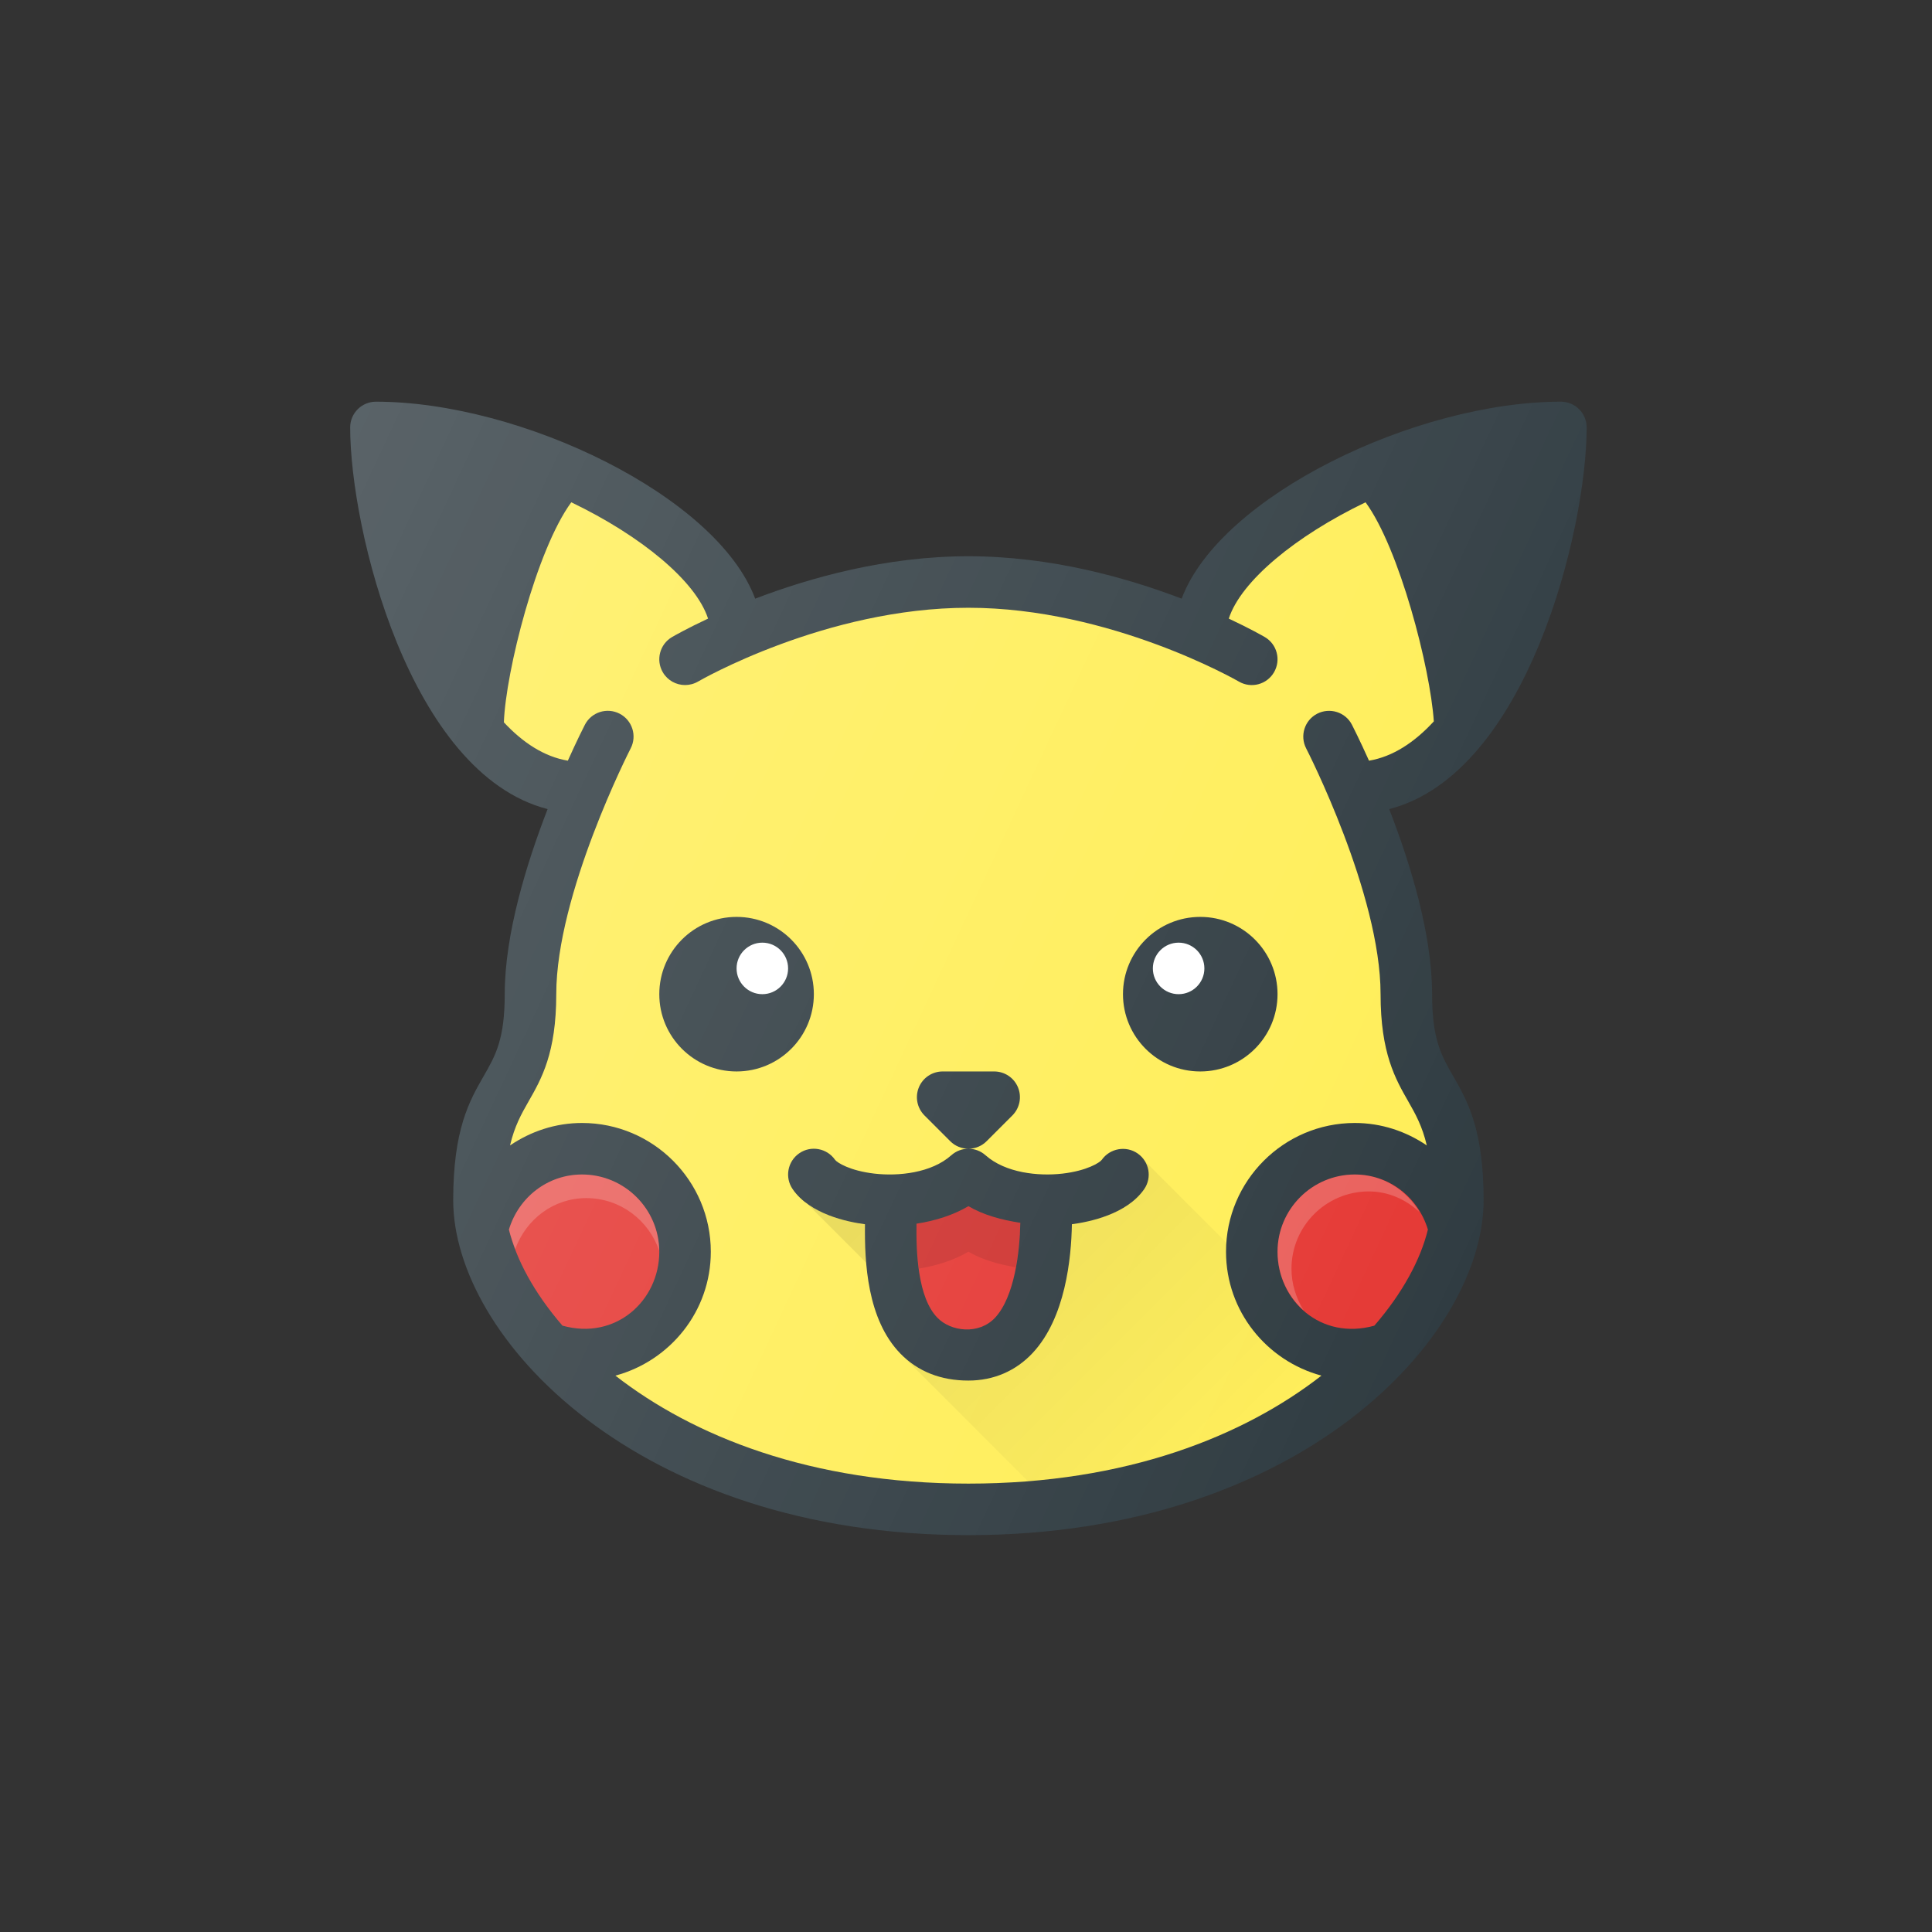 <?xml version="1.0" encoding="iso-8859-1"?>
<!-- Generator: Adobe Illustrator 19.0.0, SVG Export Plug-In . SVG Version: 6.00 Build 0)  -->
<svg version="1.1" id="Capa_1" xmlns="http://www.w3.org/2000/svg" xmlns:xlink="http://www.w3.org/1999/xlink" x="0px" y="0px"
	 viewBox="-145 -145 800 800" style="enable-background:new 0 0 512 512;" xml:space="preserve">
<rect x="-145" y="-145" width="800" height="800" fill="#333333" stroke="none"/>
<path style="fill:#303C42;" d="M448,266.667c0-24.962-9.085-54.28-17.755-76.638C487.435,175.296,512,74.178,512,32
	c0-5.896-4.771-10.667-10.667-10.667c-60.137,0-141.182,39.081-157.033,81.564C321.71,94.258,290.186,85.333,256,85.333
	s-65.71,8.924-88.301,17.564c-15.85-42.483-96.896-81.564-157.033-81.564C4.771,21.333,0,26.104,0,32
	c0,42.178,24.565,143.296,81.755,158.029C73.085,212.387,64,241.704,64,266.667c0,18.719-3.833,25.417-8.708,33.896
	C49.375,310.885,42.667,322.604,42.667,352c0,56.677,75.979,138.667,213.333,138.667S469.333,408.677,469.333,352
	c0-29.396-6.708-41.115-12.625-51.438C451.833,292.083,448,285.385,448,266.667z"/>
<path style="fill:#FFEE58;" d="M400.438,150.521c5.25-2.667,11.688-0.656,14.375,4.583c0.382,0.741,3.228,6.339,7.064,14.882
	c10.01-1.695,18.934-7.691,26.839-16.277c-1.47-22.102-14.262-71.655-28.268-90.72c-29.005,13.956-51.608,32.642-56.635,48.164
	c8.816,4.134,14.23,7.237,14.918,7.639c5.083,2.979,6.771,9.5,3.813,14.583c-2.958,5.083-9.479,6.833-14.583,3.833
	c-0.521-0.302-53.083-30.542-111.958-30.542c-59.083,0-111.417,30.229-111.938,30.542c-1.708,0.99-3.563,1.458-5.396,1.458
	c-3.646,0-7.229-1.885-9.208-5.281c-2.979-5.083-1.271-11.615,3.813-14.594c0.688-0.402,6.102-3.505,14.918-7.639
	c-5.027-15.522-27.63-34.208-56.635-48.164c-14.428,19.639-27.146,70.22-27.911,91.115c7.818,8.374,16.622,14.214,26.482,15.883
	c3.836-8.543,6.682-14.141,7.064-14.882c2.708-5.24,9.146-7.271,14.375-4.583c5.229,2.698,7.292,9.135,4.583,14.365
	c-0.313,0.604-30.813,60.271-30.813,101.781c0,24.396-6.125,35.073-11.521,44.5c-2.939,5.132-5.757,10.185-7.62,18.133
	C74.767,323.478,84.99,320,96,320c29.417,0,53.333,23.927,53.333,53.333c0,24.596-16.822,45.154-39.51,51.288
	c32.003,24.927,80.672,44.712,146.177,44.712s114.174-19.785,146.177-44.712c-22.689-6.134-39.51-26.691-39.51-51.288
	C362.667,343.927,386.583,320,416,320c11.01,0,21.233,3.477,29.807,9.299c-1.863-7.947-4.681-13.001-7.62-18.133
	c-5.396-9.427-11.521-20.104-11.521-44.5c0-41.594-30.5-101.177-30.813-101.771C393.146,159.656,395.208,153.219,400.438,150.521z"
	/>
<circle style="fill:#303C42;" cx="160" cy="266.667" r="32"/>
<circle style="fill:#FFFFFF;" cx="170.667" cy="256" r="10.667"/>
<circle style="fill:#303C42;" cx="352" cy="266.667" r="32"/>
<circle style="fill:#FFFFFF;" cx="343.04" cy="256" r="10.667"/>
<path style="fill:#303C42;" d="M311.229,335.25c-0.792,1.125-6.125,4.552-16.313,5.719c-9.917,1.135-23.563-0.25-31.833-7.604
	c-2.017-1.798-4.543-2.697-7.069-2.701c2.724-0.003,5.448-1.043,7.527-3.122l10.667-10.667c3.042-3.052,3.958-7.635,2.313-11.625
	c-1.646-3.99-5.542-6.583-9.854-6.583h-21.333c-4.313,0-8.208,2.594-9.854,6.583c-1.646,3.99-0.729,8.573,2.313,11.625
	l10.667,10.667c2.079,2.079,4.803,3.12,7.527,3.122c-2.526,0.004-5.052,0.902-7.069,2.701c-8.271,7.375-21.938,8.75-31.833,7.604
	c-10.188-1.167-15.521-4.594-16.313-5.719c-3.375-4.833-10.021-6.042-14.854-2.677c-4.833,3.354-6.042,10-2.688,14.844
	c7.201,10.372,22.612,13.548,29.927,14.518c-0.18,15.685,0.837,39.401,14.74,53.628c7.208,7.365,16.667,11.104,28.104,11.104
	c10.438,0,19.646-3.969,26.646-11.479c13.478-14.495,15.954-39.034,16.195-53.253c7.311-0.97,22.728-4.145,29.93-14.518
	c3.333-4.833,2.125-11.417-2.688-14.781C321.313,329.302,314.625,330.448,311.229,335.25z"/>
<path style="fill:#E53935;" d="M243.167,400.656c-8.165-8.355-8.806-26.975-8.671-38.947c7.906-1.21,15.297-3.587,21.504-7.251
	c6.172,3.648,13.642,5.669,21.491,6.887c-0.254,12.069-2.375,30.595-10.47,39.311C260.333,407.792,248.75,406.417,243.167,400.656z"
	/>
<path style="opacity:0.1;enable-background:new    ;" d="M256,373.292c5.655,3.342,12.457,5.217,19.585,6.462
	c1.201-6.461,1.794-13.068,1.906-18.409c-7.849-1.217-15.319-3.238-21.491-6.887c-6.207,3.664-13.598,6.042-21.504,7.251
	c-0.061,5.371,0.142,12.076,1.003,18.595C243.013,379.051,250.066,376.794,256,373.292z"/>
<path style="fill:#E53935;" d="M424.092,403.928C401.934,410.135,384,393.582,384,373.333c0-17.646,14.354-32,32-32
	c14.169,0,26.181,9.363,30.264,22.797C443.253,376.47,435.865,390.328,424.092,403.928z"/>
<path style="opacity:0.2;fill:#FFFFFF;enable-background:new    ;" d="M389.777,380.345c0-17.646,14.354-32,32-32
	c8.145,0,15.353,3.336,20.975,8.517c-5.607-9.337-15.374-15.529-26.753-15.529c-17.646,0-32,14.354-32,32
	c0,9.639,4.15,18.353,10.799,24.26C391.698,392.561,389.777,386.691,389.777,380.345z"/>
<path style="fill:#E53935;" d="M87.901,403.921c-11.768-13.598-19.154-27.453-22.165-39.79
	c4.083-13.435,16.095-22.797,30.264-22.797c17.646,0,32,14.354,32,32C128,393.605,109.909,410.086,87.901,403.921z"/>
<path style="opacity:0.2;fill:#FFFFFF;enable-background:new    ;" d="M97.777,351.111c14.059,0,25.895,9.172,30.18,21.801
	c-0.232-17.447-14.456-31.578-31.957-31.578c-14.169,0-26.181,9.362-30.264,22.797c0.638,2.613,1.578,5.324,2.608,8.056
	C72.931,359.75,84.268,351.111,97.777,351.111z"/>
<linearGradient id="SVGID_1_" gradientUnits="userSpaceOnUse" x1="-36.545" y1="631.769" x2="-29.604" y2="624.828" gradientTransform="matrix(21.333 0 0 -21.333 996.333 13791.667)">
	<stop  offset="0" style="stop-color:#000000;stop-opacity:0.1"/>
	<stop  offset="1" style="stop-color:#000000;stop-opacity:0"/>
</linearGradient>
<path style="fill:url(#SVGID_1_);" d="M183.229,347.417l30.587,30.587c-0.492-5.75-0.715-11.309-0.66-16.069
	C205.841,360.965,190.43,357.789,183.229,347.417z M362.667,373.333c0-1.215,0.277-2.353,0.358-3.547l-33.961-33.961h-0.007
	c2.134,3.482,2.182,8.012-0.286,11.591c-7.202,10.374-22.618,13.548-29.93,14.518c-0.241,14.219-2.717,38.758-16.195,53.253
	c-7,7.51-16.208,11.479-26.646,11.479c-11.438,0-20.896-3.74-28.104-11.104l52.77,52.77c53.184-4.259,93.669-22.025,121.512-43.711
	C379.488,418.487,362.667,397.93,362.667,373.333z"/>
<linearGradient id="SVGID_2_" gradientUnits="userSpaceOnUse" x1="-47.864" y1="642.606" x2="-23.703" y2="631.336" gradientTransform="matrix(21.333 0 0 -21.333 996.333 13791.667)">
	<stop  offset="0" style="stop-color:#FFFFFF;stop-opacity:0.2"/>
	<stop  offset="1" style="stop-color:#FFFFFF;stop-opacity:0"/>
</linearGradient>
<path style="fill:url(#SVGID_2_);" d="M448,266.667c0-24.962-9.085-54.28-17.755-76.638C487.435,175.296,512,74.178,512,32
	c0-5.896-4.771-10.667-10.667-10.667c-60.137,0-141.182,39.081-157.033,81.564C321.71,94.258,290.186,85.333,256,85.333
	s-65.71,8.924-88.301,17.564c-15.85-42.483-96.896-81.564-157.033-81.564C4.771,21.333,0,26.104,0,32
	c0,42.178,24.565,143.296,81.755,158.029C73.085,212.387,64,241.704,64,266.667c0,18.719-3.833,25.417-8.708,33.896
	C49.375,310.885,42.667,322.604,42.667,352c0,56.677,75.979,138.667,213.333,138.667S469.333,408.677,469.333,352
	c0-29.396-6.708-41.115-12.625-51.438C451.833,292.083,448,285.385,448,266.667z"/>
<g>
</g>
<g>
</g>
<g>
</g>
<g>
</g>
<g>
</g>
<g>
</g>
<g>
</g>
<g>
</g>
<g>
</g>
<g>
</g>
<g>
</g>
<g>
</g>
<g>
</g>
<g>
</g>
<g>
</g>
</svg>
